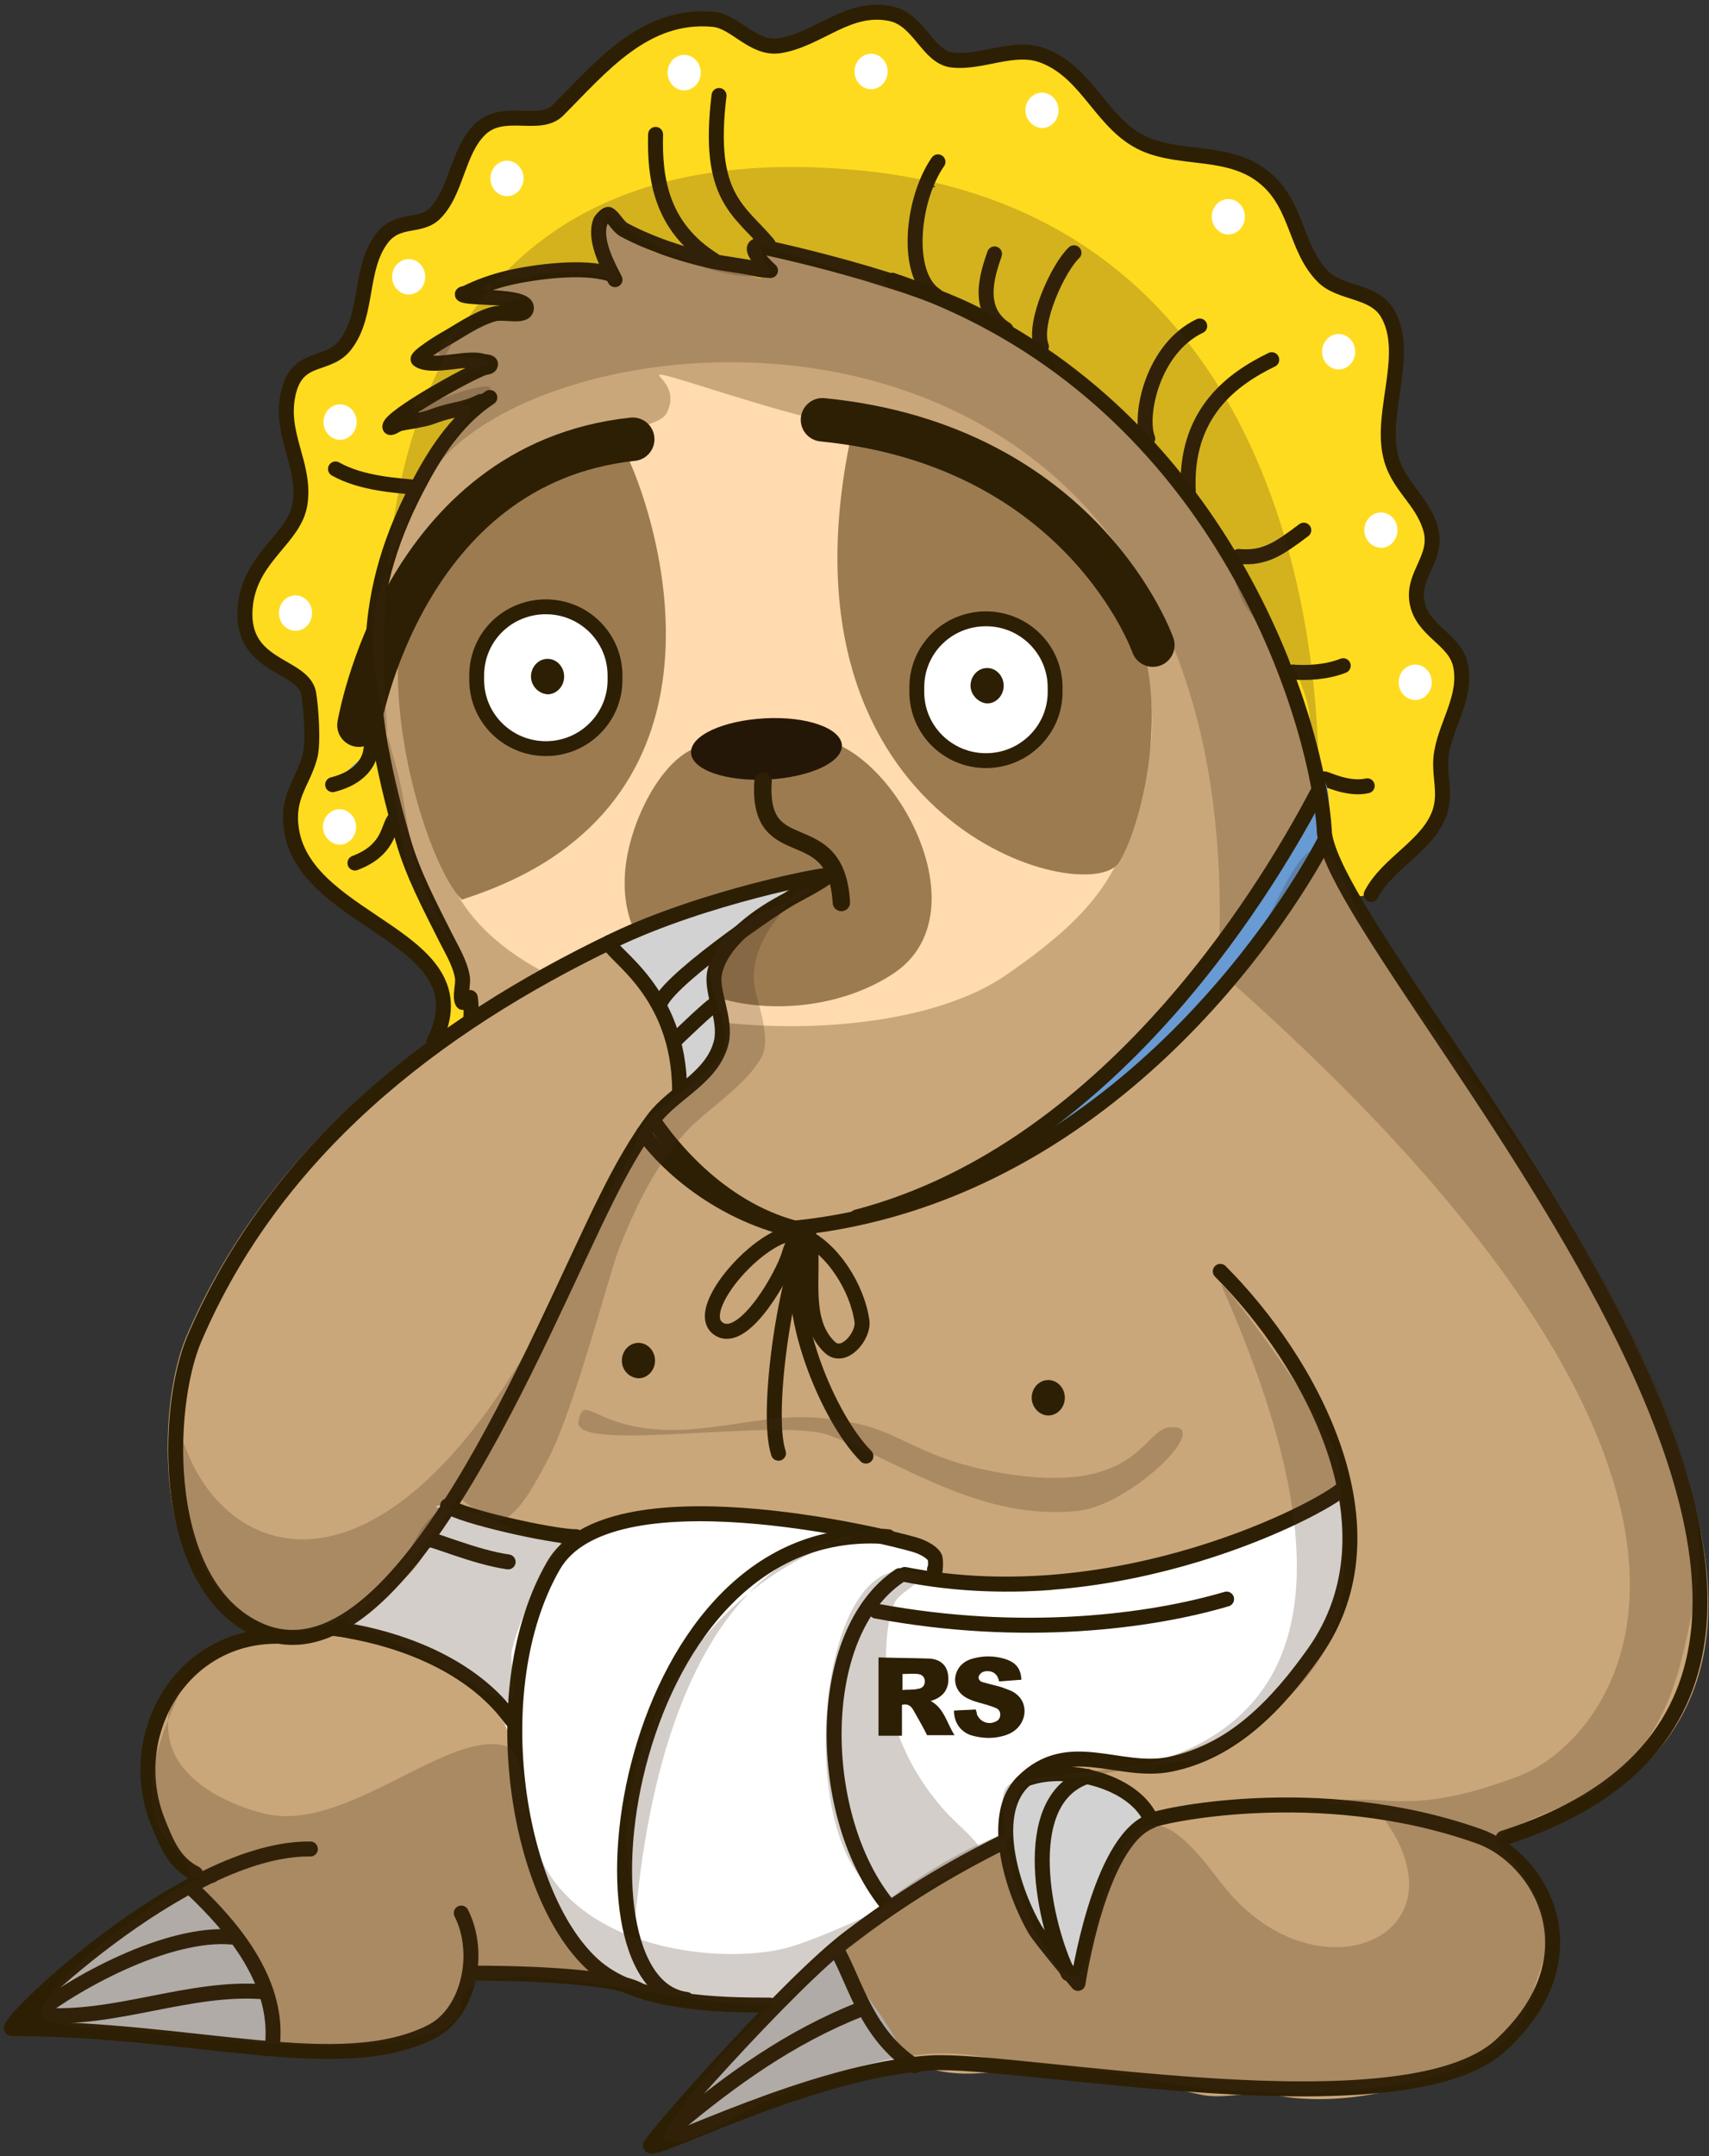 <svg width="299" height="377" viewBox="0 0 299 377" fill="none" xmlns="http://www.w3.org/2000/svg">
<rect x="0" y="0" width="299" height="377" fill="#333333" stroke="none"/>
<g clip-path="url(#clip0_281_616)">
<path d="M75.9 182.2C85.1 163.7 53.6 161.8 51 145.1C50.1 139.3 52.9 137 54.2 132.4C54.9 130 54.4 123.6 54 121.2C52.9 115.9 41.4 116.9 43 105.3C44.2 97.1 51.6 94.1 52.5 88C53.5 81 48.7 75.9 50.5 68.5C52.2 61.8 57.5 64.3 60.5 60.2C64.5 54.9 62.8 47 66.8 41.7C69.6 38 73.5 39.9 76.1 37.3C79.9 33.5 80 26.6 83.9 22.7C88 18.6 94.3 22.5 97.6 19.3C105.1 11.8 112.8 2.2 124.9 3.4C128.7 3.8 131.8 8.7 136.4 8C143.3 6.9 148.4 0.8 155.9 2.4C160.9 3.5 162.3 10 166.6 10.5C171.9 11.1 177.5 7.7 182.7 9.8C190.5 12.9 192.8 21.9 200.3 25.2C206.9 28.1 215.4 26 221.5 31.3C227.1 36.1 226.6 43.5 231.5 48.4C234.5 51.4 240.3 50.7 242.7 54.7C246.8 61.6 241.6 71.6 243.2 79.3C244.3 84.9 248.8 87.2 250.3 92.5C251.7 97.5 247.1 100.4 247.9 105.2C248.8 110.4 254.4 111.6 255.5 116.2C256.8 122 252.6 127.1 252.1 132.5C251.8 135.8 253 138.6 251.9 142C249.9 147.9 242.8 150.8 239.9 156.4" fill="#FFDB1F"/>
<path d="M75.9 182.2C85.1 163.7 53.6 161.8 51 145.1C50.1 139.3 52.9 137 54.2 132.4C54.9 130 54.4 123.6 54 121.2C52.9 115.9 41.4 116.9 43 105.3C44.2 97.1 51.6 94.1 52.5 88C53.5 81 48.7 75.9 50.5 68.5C52.2 61.8 57.5 64.3 60.5 60.2C64.5 54.9 62.8 47 66.8 41.7C69.6 38 73.5 39.9 76.1 37.3C79.9 33.5 80 26.6 83.9 22.7C88 18.6 94.3 22.5 97.6 19.3C105.1 11.8 112.8 2.2 124.9 3.4C128.7 3.8 131.8 8.7 136.4 8C143.3 6.9 148.4 0.8 155.9 2.4C160.9 3.5 162.3 10 166.6 10.5C171.9 11.1 177.5 7.7 182.7 9.8C190.5 12.9 192.8 21.9 200.3 25.2C206.9 28.1 215.4 26 221.5 31.3C227.1 36.1 226.6 43.5 231.5 48.4C234.5 51.4 240.3 50.7 242.7 54.7C246.8 61.6 241.6 71.6 243.2 79.3C244.3 84.9 248.8 87.2 250.3 92.5C251.7 97.5 247.1 100.4 247.9 105.2C248.8 110.4 254.4 111.6 255.5 116.2C256.8 122 252.6 127.1 252.1 132.5C251.8 135.8 253 138.6 251.9 142C249.9 147.9 242.8 150.8 239.9 156.4" stroke="#2D1F04" stroke-width="2.62" stroke-miterlimit="10" stroke-linecap="round" stroke-linejoin="round"/>
<path d="M79.1 263.3C76.6 268.2 69.4 277.8 64.5 280.5C63.4 281.1 56.9 284.4 57.1 285.8C57.2 286.6 67.8 287.4 69.1 287.8C75.9 290 80.2 293.1 85.9 297.1" fill="#9D7B51"/>
<path d="M215.5 172.5C217.2 177.7 223.3 180.1 226.7 184.1C234.3 193.3 242.1 201.9 249.4 211.4C252.3 215.1 256.3 224.2 260.6 226.3" fill="#CAA77A"/>
<path d="M116.3 44.4C111.7 44.4 110.5 39.7 107.1 38.9C106.7 38.8 106.1 38.9 106 39.3C105.3 40.9 107.8 51.8 109 51.8C109.1 51.8 106.8 47.4 106.4 47.3C104.6 46.9 101.3 47.8 99.4 47.5C94.5 46.8 92.6 49 87.9 49.9C87.5 50 82.8 50.6 82.7 50.6C82.3 51.4 84.4 51.3 85.3 51.3C86.6 51.4 92.9 51.6 93.4 53.5C93.7 54.6 89.7 55.2 89 55.3C87.2 55.7 73.2 61.1 74.2 63C74.4 63.4 83.9 63.4 85.6 63.4C86 63.4 86.7 63.4 86.7 63.4C86.7 63.4 83.9 64 82.6 64.5C79.7 65.7 77.4 66.4 75.2 68.6C74.3 69.5 73.8 70.7 73 71.6C72.8 71.8 72.1 71.8 72.3 72C73.2 72.9 85.2 68.7 86.3 69.8C86.9 70.4 84.6 70.6 84.1 71.3C83.4 72.2 82.7 73 81.9 73.9C79.1 76.7 76.9 79.8 74.9 83.1C69.1 92.8 66.8 99.4 64.9 110.4C64.5 113.1 63.6 116.8 64.2 119.6C65.5 126 65.5 132.2 67.5 138.4C68.8 142.2 71.7 152.1 73.6 155.7C78 164.6 82.9 168.8 80.8 179C78.8 189 74.7 199.2 73.1 209.3C71.6 218.5 74.9 228 73.8 237.3C72.7 247.5 70 257.5 66.4 267.2C64.6 272.1 61.2 272.9 59 277.2C58.6 278.1 56.4 280.9 57.5 282C57.9 282.4 59.8 282.1 59.3 281.6C59.3 281.6 51.4 284.4 50.4 284.6C41.9 286.3 33.8 287.8 29.7 296C29.1 297.2 26.3 300.7 25.9 302.5C25.5 304.4 25.6 315.6 28.4 322.5C29 324 37.9 328.8 37.9 328.9C37.8 329.4 33.1 329.7 33.3 330.4C34.1 335.4 42.2 339.1 45 342.5C47.3 345.4 46.9 356.8 47.6 357.3C52.9 360.5 73.9 359.3 77.5 354.5C78.8 352.7 81.9 342.1 82.6 341.5C83 341.1 82 344.6 82.4 344.9C84.1 345.7 88.1 344.1 90 344.5C93.9 345.3 99.7 345.4 103.4 346C105.3 346.3 104.6 345.7 106.6 346C115.2 347.4 117.8 348.7 126.4 350.2C127.3 350.3 138.7 350.1 139.5 349.3C140.7 348.1 145.2 339 146.5 338.6C146.8 338.5 147.9 338.6 147.6 339.3C146.4 342.8 153.5 355.9 156.1 358.5C157.2 359.6 160.6 361 162 361.5C170.8 364.4 179.4 360.4 188.2 361.5C195.7 362.4 203 364.8 210.3 366.3C214.3 367.1 218.8 365.5 222.8 366.3C235.9 368.9 253 364.4 263.8 356.3C268.1 353.1 276.9 335.6 262.4 322.4C350.1 296 254.7 191.3 234.6 151.9C231.2 145.2 229.9 138.6 228.7 131.6C227.7 125.4 224.9 118.2 222.4 112.4C217.2 100.4 209.6 90.2 201.4 79.9C196.3 73.1 190 68 183.3 63C173.8 55.8 162 51.4 150.3 48.3C146.4 47.3 142.6 46.4 138.8 45.6C137.5 45.3 136.1 45 134.8 44.8C130.2 43.9 134.2 47.6 133.3 48.5C132.4 49.4 129.2 46.3 126.4 46C123.6 45.7 124.5 45.6 117 43.6" fill="#CAA77A"/>
<path d="M72.4 106.8C74.7 97.4 78.9 93.7 87.3 92.1C97.2 90.3 100.3 75.3 109.8 74.9C111.6 74.8 115.7 73.9 116.6 72.3C119.3 67.2 113.1 65 116.2 65.6C119.3 66.2 139.1 73.1 145.8 73.8C165.2 75.9 183.3 79.7 194.8 100.5C197.4 105.2 203.6 120.7 200.9 132.7C197 150.2 194.9 157.5 176 170.5C153.5 186 93.6 181.4 79.8 156C80.2 136.2 68.1 124.3 72.4 106.8Z" fill="#FFDBAF"/>
<path d="M126.4 131C118.6 127.1 109.6 142.6 109.3 153.6C108.5 176.1 139.1 181.5 156.2 170.3C174.1 158.6 152.5 124.2 138.9 129.7" fill="#9D7B51"/>
<path d="M72.3 102.5C64.9 118.6 74.4 151 80.8 157.3C88.3 154.9 94.4 151.8 99.2 148.1C130.1 124.6 110.6 79.7 108.5 77.6C107.1 76.2 81.7 91.9 78.9 92.4C74.9 93.1 73.8 99.2 72.3 102.5Z" fill="#9D7B51"/>
<path d="M148.8 76.7C134.7 144.6 190.2 158.9 195.7 150.9C199.2 145.8 206.1 122 197 105.9C196.1 104.3 183.6 86.4 181.9 86.7C168.3 88.9 151.6 63.1 148.8 76.7Z" fill="#9D7B51"/>
<path d="M265.9 58.8C265.6 58.5 265.4 58.1 265.1 57.8Z" fill="#9D7B51"/>
<path d="M93.7 183.5L93.6 190" stroke="#9D7B51" stroke-width="3.87" stroke-miterlimit="10" stroke-linecap="round" stroke-linejoin="round"/>
<path d="M100.1 186.8L100 193.3" stroke="#9D7B51" stroke-width="3.87" stroke-miterlimit="10" stroke-linecap="round" stroke-linejoin="round"/>
<path opacity="0.23" d="M69.8 72.8C74.5 72.8 78.4 71.5 82.9 70.5C84.2 70.2 86.8 68.8 86.8 70.1C86.8 70.4 86.3 70.3 86 70.5C82.1 72.8 79 76.1 76.7 80.2C75.9 81.6 73.9 85.4 74.4 84.4C92.1 52.5 220.5 40.5 213.1 170.2C213 171.4 211.6 173.3 212.7 173.7C215 174.5 218.1 162 221 163.1C222.3 163.6 231.1 147.5 232.1 146.8C233.8 145.7 231.6 149.1 231.5 147.2C229.3 112.8 211 86.4 185.7 64.4C164.8 46.2 135.1 44.9 134.3 44.7C134.2 44.7 131.2 46.5 129.7 46.2C124.1 45.3 117.9 43.2 112.3 41.6C111.4 41.4 106.3 37.4 106.1 37.7C105.5 39 105.1 46 105.7 47C106.1 47.7 108.9 46.6 108 46.6C100.8 46.6 91.8 48.9 84.1 50.5C83.8 50.6 83.3 50.6 83.3 50.9C83.3 53.1 93.3 51.7 93.3 53.2C93.3 54.3 79.4 58.2 77.5 59.8C76.9 60.3 74.7 62 75.2 62.5C77.1 64.4 81.6 62 84.1 63.3" fill="#3F2719"/>
<path d="M85.7 69.5C80.4 73 76.7 78.3 73.8 83.7C63.1 103.2 62.8 120.2 70.5 146.8C72.2 152.8 75.2 158.4 77.9 163.8C79 166 80.5 168.4 80.9 170.9C81.1 172.1 80.4 174.2 80.9 175.2C81.1 175.7 82.2 174 82.3 174.5C82.6 176.8 82.3 179.4 82.1 181.6C82 182.4 81 184.7 81.6 184.1C81.8 183.9 82.4 182 83.2 182.3C83.7 182.5 83.2 194.6 83 195.8" stroke="#2D1F04" stroke-width="2.62" stroke-miterlimit="10" stroke-linecap="round" stroke-linejoin="round"/>
<path d="M84.1 70.2C81.5 71.5 79.9 71.5 77.2 72.3C75.9 72.7 74.9 73.2 73.5 73.4C72.3 73.7 71 73.8 69.8 74.1C69.3 74.3 68.2 75.1 68.2 74.6C68.2 72.9 82 65.2 84.7 64.3C85.1 64.2 85.7 64.2 85.8 63.8C86 63.2 84.8 63.3 84.2 63.1C81.6 62.4 75.4 64.5 73.2 62.9C72.6 62.5 77.3 59.6 77.5 59.5C80.4 57.9 83.2 55.8 86.4 54.9C88.3 54.4 92.1 55.7 92.1 53.8C92.1 51.5 81.7 52.3 80.9 51.5C80.8 51.4 81.2 51.3 81.4 51.3C83.8 50.1 86.4 49.2 88.9 48.6C93.6 47.5 102.1 46.4 106.7 47.9" stroke="#2D1F04" stroke-width="2.62" stroke-miterlimit="10" stroke-linecap="round" stroke-linejoin="round"/>
<path d="M107.6 48.9C106.2 46.2 103.8 41.7 105.1 38.6C105.2 38.4 106.2 37.3 106.5 37.5C107.4 38 108.1 39.6 109.2 40.2C113.7 42.6 118.8 44.3 123.8 45.5C126.8 46.2 129.8 46.4 132.7 47.1C133.4 47.2 134.8 47.3 134.8 47.3C134.8 47.3 130.8 43.7 132.3 43C132.6 42.9 160.3 48.8 172.7 56" stroke="#2D1F04" stroke-width="2.62" stroke-miterlimit="10" stroke-linecap="round" stroke-linejoin="round"/>
<path d="M143.9 73.4C189.5 77.9 201.7 112.8 201.7 112.8" stroke="#2D1F04" stroke-width="7.6" stroke-miterlimit="10" stroke-linecap="round" stroke-linejoin="round"/>
<path d="M110.7 76.8C70.4 81.1 62.8 126.8 62.8 126.8" stroke="#2D1F04" stroke-width="7.6" stroke-miterlimit="10" stroke-linecap="round" stroke-linejoin="round"/>
<path d="M120.9 131.6C120.8 128.6 126.5 126 133.8 125.6C141.1 125.2 147.1 127.3 147.3 130.3C147.4 133.3 141.7 135.9 134.4 136.3C127 136.7 121 134.6 120.9 131.6Z" fill="#251707"/>
<path d="M163.2 32.6C163.2 32.5 163.3 32.5 163.4 32.5C163.5 32.5 163.6 32.6 163.6 32.6C163.6 32.7 163.5 32.7 163.4 32.7C163.3 32.8 163.2 32.7 163.2 32.6Z" fill="#2D1F04"/>
<path d="M165.2 114.9C164.9 114.9 164.5 114.8 164.2 114.8Z" fill="#2D1F04"/>
<path d="M182.2 60.6C180.6 56.5 185.2 46.7 187.9 44.2" stroke="#2D1F04" stroke-width="2.62" stroke-miterlimit="10" stroke-linecap="round" stroke-linejoin="round"/>
<path d="M200.8 76.7C199.2 72.6 201.7 60.9 209.9 57" stroke="#2D1F04" stroke-width="2.62" stroke-miterlimit="10" stroke-linecap="round" stroke-linejoin="round"/>
<path d="M216.7 97.3C221.3 97.7 223.7 96 228.1 92.7Z" fill="#689BD4"/>
<path d="M216.7 97.3C221.3 97.7 223.7 96 228.1 92.7" stroke="#2D1F04" stroke-width="2.62" stroke-miterlimit="10" stroke-linecap="round" stroke-linejoin="round"/>
<path d="M226.1 117.5C228.4 117.7 232 117.6 235 116.4Z" fill="#689BD4"/>
<path d="M226.1 117.5C228.4 117.7 232 117.6 235 116.4" stroke="#2D1F04" stroke-width="2.62" stroke-miterlimit="10" stroke-linecap="round" stroke-linejoin="round"/>
<path d="M163.8 51.7C158.2 48.2 159.5 34.9 164.1 28.3" stroke="#2D1F04" stroke-width="2.62" stroke-miterlimit="10" stroke-linecap="round" stroke-linejoin="round"/>
<path d="M134.4 42.7C129.4 36.7 123.6 34.6 125.8 16.7" stroke="#2D1F04" stroke-width="2.62" stroke-miterlimit="10" stroke-linecap="round" stroke-linejoin="round"/>
<path d="M72.6 85.2C69.7 84.9 63.3 84.6 58.7 82Z" fill="#689BD4"/>
<path d="M72.6 85.2C69.7 84.9 63.3 84.6 58.7 82" stroke="#2D1F04" stroke-width="2.62" stroke-miterlimit="10" stroke-linecap="round" stroke-linejoin="round"/>
<path d="M64.9 131C64.7 133.2 63 136 58.2 137.2Z" fill="#689BD4"/>
<path d="M64.9 131C64.7 133.2 63 136 58.2 137.2" stroke="#2D1F04" stroke-width="2.62" stroke-miterlimit="10" stroke-linecap="round" stroke-linejoin="round"/>
<path d="M68.9 143.4C67.8 145.1 67.9 148.7 62.1 150.9Z" fill="#689BD4"/>
<path d="M68.9 143.4C67.8 145.1 67.9 148.7 62.1 150.9" stroke="#2D1F04" stroke-width="2.62" stroke-miterlimit="10" stroke-linecap="round" stroke-linejoin="round"/>
<path d="M114.7 23.5C114.5 31.1 115.6 39.7 124.9 45.5" stroke="#2D1F04" stroke-width="2.62" stroke-miterlimit="10" stroke-linecap="round" stroke-linejoin="round"/>
<path d="M174 44.4C172.6 48.4 170.8 54.3 176 57.6" stroke="#2D1F04" stroke-width="2.62" stroke-miterlimit="10" stroke-linecap="round" stroke-linejoin="round"/>
<path d="M207.9 86C207.2 72.2 215.7 66.2 222.5 62.9" stroke="#2D1F04" stroke-width="2.62" stroke-miterlimit="10" stroke-linecap="round" stroke-linejoin="round"/>
<path d="M231.7 136.2C231.7 136 235.8 138.2 239.2 137.4Z" fill="#689BD4"/>
<path d="M231.7 136.2C231.7 136 235.8 138.2 239.2 137.4" stroke="#2D1F04" stroke-width="2.62" stroke-miterlimit="10" stroke-linecap="round" stroke-linejoin="round"/>
<path d="M133.5 136.6C132.5 151.7 146.3 142.1 147.2 157.8" stroke="#2D1F04" stroke-width="3.05" stroke-miterlimit="10" stroke-linecap="round" stroke-linejoin="round"/>
<path d="M151.5 43.8C151.2 43.5 151 43.1 150.7 42.8Z" fill="#9D7B51"/>
<path d="M95.5 106.1C102.2 106.1 107.6 111.5 107.6 118.1V118.9C107.6 125.5 102.2 130.9 95.5 130.9C88.8 130.9 83.4 125.5 83.4 118.9V118.1C83.4 111.4 88.8 106.1 95.5 106.1Z" fill="white"/>
<path d="M95.5 106.1C102.2 106.1 107.6 111.5 107.6 118.1V118.9C107.6 125.5 102.2 130.9 95.5 130.9C88.8 130.9 83.4 125.5 83.4 118.9V118.1C83.4 111.4 88.8 106.1 95.5 106.1Z" stroke="#2D1F04" stroke-width="2.6" stroke-miterlimit="10" stroke-linecap="round" stroke-linejoin="round"/>
<path d="M172.5 108.2C179.2 108.2 184.6 113.6 184.6 120.2V121C184.6 127.6 179.2 133 172.5 133C165.8 133 160.4 127.6 160.4 121V120.2C160.4 113.5 165.8 108.2 172.5 108.2Z" fill="white"/>
<path d="M172.5 108.2C179.2 108.2 184.6 113.6 184.6 120.2V121C184.6 127.6 179.2 133 172.5 133C165.8 133 160.4 127.6 160.4 121V120.2C160.4 113.5 165.8 108.2 172.5 108.2Z" stroke="#2D1F04" stroke-width="2.6" stroke-miterlimit="10" stroke-linecap="round" stroke-linejoin="round"/>
<path d="M92.9 118.3C92.9 116.6 94.2 115.2 95.8 115.2C97.4 115.2 98.7 116.6 98.7 118.3C98.7 120 97.4 121.4 95.8 121.4C94.2 121.3 92.9 119.9 92.9 118.3Z" fill="#2D1F04"/>
<path d="M116.8 12.7C116.8 11 118.1 9.6 119.7 9.6C121.3 9.6 122.6 11 122.6 12.7C122.6 14.4 121.3 15.8 119.7 15.8C118.1 15.8 116.8 14.4 116.8 12.7Z" fill="white"/>
<path d="M149.5 12.5C149.5 10.8 150.8 9.4 152.4 9.4C154 9.4 155.3 10.8 155.3 12.5C155.3 14.2 154 15.6 152.4 15.6C150.8 15.6 149.5 14.2 149.5 12.5Z" fill="white"/>
<path d="M179.4 19.3C179.4 17.6 180.7 16.2 182.3 16.2C183.9 16.2 185.2 17.6 185.2 19.3C185.2 21 183.9 22.4 182.3 22.4C180.7 22.3 179.4 20.9 179.4 19.3Z" fill="white"/>
<path d="M212 37.9C212 36.2 213.3 34.8 214.9 34.8C216.5 34.8 217.8 36.2 217.8 37.9C217.8 39.6 216.5 41 214.9 41C213.4 41 212 39.6 212 37.9Z" fill="white"/>
<path d="M231.3 61.5C231.3 59.8 232.6 58.4 234.2 58.4C235.8 58.4 237.1 59.8 237.1 61.5C237.1 63.2 235.8 64.6 234.2 64.6C232.6 64.6 231.3 63.2 231.3 61.5Z" fill="white"/>
<path d="M238.7 92.7C238.7 91 240 89.6 241.6 89.6C243.2 89.6 244.5 91 244.5 92.7C244.5 94.4 243.2 95.8 241.6 95.8C240 95.7 238.7 94.4 238.7 92.7Z" fill="white"/>
<path d="M244.7 119.3C244.7 117.6 246 116.2 247.6 116.2C249.2 116.2 250.5 117.6 250.5 119.3C250.5 121 249.2 122.4 247.6 122.4C246 122.4 244.7 121 244.7 119.3Z" fill="white"/>
<path d="M85.8 31.2C85.8 29.5 87.1 28.1 88.7 28.1C90.3 28.1 91.6 29.5 91.6 31.2C91.6 32.9 90.3 34.3 88.7 34.3C87.1 34.3 85.8 32.9 85.8 31.2Z" fill="white"/>
<path d="M68.6 48.4C68.6 46.7 69.9 45.3 71.5 45.3C73.1 45.3 74.4 46.7 74.4 48.4C74.4 50.1 73.1 51.5 71.5 51.5C69.9 51.5 68.6 50.1 68.6 48.4Z" fill="white"/>
<path d="M56.6 73.8C56.6 72.1 57.9 70.7 59.5 70.7C61.1 70.7 62.4 72.1 62.4 73.8C62.4 75.5 61.1 76.9 59.5 76.9C57.9 76.9 56.6 75.5 56.6 73.8Z" fill="white"/>
<path d="M48.8 107.2C48.8 105.5 50.1 104.1 51.7 104.1C53.3 104.1 54.6 105.5 54.6 107.2C54.6 108.9 53.3 110.3 51.7 110.3C50.1 110.3 48.8 108.9 48.8 107.2Z" fill="white"/>
<path d="M56.5 144.6C56.5 142.9 57.8 141.5 59.4 141.5C61 141.5 62.3 142.9 62.3 144.6C62.3 146.3 61 147.7 59.4 147.7C57.8 147.6 56.5 146.2 56.5 144.6Z" fill="white"/>
<path d="M169.8 119.9C169.8 118.2 171.1 116.8 172.7 116.8C174.3 116.8 175.6 118.2 175.6 119.9C175.6 121.6 174.3 123 172.7 123C171.2 122.9 169.8 121.5 169.8 119.9Z" fill="#2D1F04"/>
<path d="M180.5 244.4C180.5 242.7 181.8 241.3 183.4 241.3C185 241.3 186.3 242.7 186.3 244.4C186.3 246.1 185 247.5 183.4 247.5C181.9 247.5 180.5 246.1 180.5 244.4Z" fill="#2D1F04"/>
<path d="M108.8 237.9C108.8 236.2 110.1 234.8 111.7 234.8C113.3 234.8 114.6 236.2 114.6 237.9C114.6 239.6 113.3 241 111.7 241C110.1 240.9 108.8 239.6 108.8 237.9Z" fill="#2D1F04"/>
<path d="M33.2 330.1C28.3 335 14.7 341.3 8.6 346.7C6.9 348.2 2.6 351.9 2.8 354.5C2.9 355.3 3.5 355 3.9 354.9C8.7 354.4 15.9 353.9 20.7 354.7C25.4 355.5 45.1 361.1 48.2 358.1C49.6 356.8 49.1 354.6 48.8 353C47.5 344.4 42 338.8 36.2 332.7C35.3 331.8 34 329.3 33.2 330.1Z" fill="#D2D2D2"/>
<path d="M145.3 341.2L121.3 366.1L116.6 375.5C116.7 375.6 118.7 374.3 118.7 374.3C123 371.5 131.5 367.7 136.7 366.6C143 365.3 150.1 363.6 156.1 361.6C156.5 361.5 158.7 361.5 158.5 360.7C156.7 354 145.3 341.2 145.3 341.2Z" fill="#D2D2D2"/>
<path d="M179 311.6C178.7 312 179.8 311.2 180.2 311C182 310.2 183.9 310.4 185.8 310.4C189.1 310.4 200.1 313.2 201.1 317.2C201.4 318.5 193 329.8 191.7 331.6C188.9 335.4 191.2 344.8 188.5 347.5C188.4 347.6 183 342.1 182.6 341.6C178.3 335.9 175.1 330.2 176.4 322.5C176.8 320 176.5 317.3 177 314.8C177.1 313.8 179.8 310.5 179 311.6Z" fill="#D2D2D2"/>
<path d="M230.1 137.7C193.2 210.9 141 213.4 141.6 214.2C142.9 215.9 192.8 211.2 231.1 149.7C233.4 145.9 232.9 132 230.1 137.7Z" fill="#689BD4"/>
<path d="M44.1 284.7C26.6 277.1 27.4 245.9 32.6 233.7C46.6 200.9 74.5 179.1 106 164C121.9 156.4 143.4 152.3 143.4 152.7C143.4 153.3 137.3 156.4 136.5 156.9C131.7 159.3 124.7 164.1 123.6 169.8C122.9 173.1 125.7 177.8 124.8 181.8C123.3 188 116.5 190.6 113 195.2C109.9 199.3 107.2 204.2 104.9 208.8C92.6 233.1 68.6 295.4 44.1 284.7Z" fill="#CAA77A"/>
<path d="M107.4 165.1C106 166.2 111.2 168.2 112.6 169.8C114.7 172.2 116.1 177 117.2 180.1C118.1 182.7 118.5 185.6 119 188.2C119.1 188.7 118.5 191.3 119.2 191.2C120.8 190.9 121.4 189.3 122.6 188.4C131.3 181.9 121.6 170.3 127.6 164.4C129.2 162.8 142.3 155.3 142.3 154.9C142.3 153.6 134.9 155 134.2 155.3C125.4 158.7 114.8 159.4 107.4 165.1Z" fill="#D2D2D2"/>
<path d="M78.2 263C79.8 263 75.4 269.8 74.2 271.8C70.7 277.7 64.9 279.8 60.3 284.3C60.1 284.5 58.7 285.3 58.7 285.7C58.9 287 67.7 286.3 69 286.8C75.9 289.3 83 293.9 87.3 299.8C90.3 303.9 89.4 308.5 89.7 313.1C89.8 315.2 92.8 318.7 93.5 321C94.1 322.7 92.4 324.3 92.8 325.9C94.4 332.5 103 344.1 109.2 347.2C112.5 348.9 134.3 351 134.9 350.5C143.3 344.3 150.9 337.3 159.2 331.1C160.7 330 175.2 323.3 175.4 323C178.2 318.2 175.7 311.2 183.3 308C187.3 306.3 194.2 308.2 198.6 308C211.7 307.3 222.4 299 229.7 288.7C232.6 284.5 236.4 281.7 236.1 276C235.9 271.3 234.1 266.2 234.8 261.5C234.9 260.9 235.1 260.8 234.5 260.5C232.7 259.9 230.7 263.2 229.6 264.3C228 265.9 225.1 266.6 223 267.4C213.4 271.1 202.1 275 191.8 275.5C189 275.6 186.1 278 183.2 278.1C177.7 278.4 171.2 278.6 165.9 276.7C162.9 275.6 164.4 272.1 162.1 271.4C152.3 268.2 140.9 267.1 130.6 265.6C124.5 264.7 117.9 264.1 111.9 265.6C108 266.5 103.3 267.3 99.7 269.3C99.5 269.4 98.4 270.1 98.2 270C97.3 269.2 96.5 268.8 95 268.4C91.2 267.4 85.7 266.9 82.3 264.9C80.9 264.1 79.2 264 77.7 263.8C77.2 263.7 76 263.6 76.4 263.4C77 263.1 77.6 263 78.2 263Z" fill="white"/>
<path d="M106.6 164.8C106.6 166.8 118.9 173.1 118.9 190.8" stroke="#2D1F04" stroke-width="2.62" stroke-miterlimit="10" stroke-linecap="round" stroke-linejoin="round"/>
<path d="M142.2 154.7C137.5 157.1 117.9 170.5 115.6 175.2Z" fill="#CAA77A"/>
<path d="M142.2 154.7C137.5 157.1 117.9 170.5 115.6 175.2" stroke="#2D1F04" stroke-width="2.62" stroke-miterlimit="10" stroke-linecap="round" stroke-linejoin="round"/>
<path d="M125.3 175.5C124.9 175.3 118.1 181.9 118.1 181.9Z" fill="#CAA77A"/>
<path d="M125.3 175.5C124.9 175.3 118.1 181.9 118.1 181.9" stroke="#2D1F04" stroke-width="2.62" stroke-miterlimit="10" stroke-linecap="round" stroke-linejoin="round"/>
<path d="M45.5 285.1C28 277.5 28.8 246.3 34 234.1C48 201.3 75.9 179.5 107.4 164.4C123.3 156.8 144.8 152.7 144.8 153.1C144.8 153.7 138.7 156.8 137.9 157.3C133.1 159.7 126.1 164.5 125 170.2C124.4 173.5 127.1 178.2 126.2 182.2C124.7 188.4 117.9 191 114.4 195.6C111.3 199.7 108.6 204.6 106.3 209.2C94.1 233.5 70.1 295.7 45.5 285.1Z" stroke="#2D1F04" stroke-width="2.62" stroke-miterlimit="10" stroke-linecap="round" stroke-linejoin="round"/>
<path d="M48.4 286.1C31.5 286.1 21.7 303.6 27.6 318.5C29.1 322.2 30.4 325.7 34.2 327.6" stroke="#2D1F04" stroke-width="2.62" stroke-miterlimit="10" stroke-linecap="round" stroke-linejoin="round"/>
<path d="M54.3 323.3C32.3 323 -0.1 354.7 2.1 354.7C34.2 354.7 59.4 363.3 75.4 355.3C82 352 84.3 341.6 80.7 334.5" stroke="#2D1F04" stroke-width="2.62" stroke-miterlimit="10" stroke-linecap="round" stroke-linejoin="round"/>
<path d="M82.6 345C88.1 345 106.5 345.2 111.7 347.9" stroke="#2D1F04" stroke-width="2.62" stroke-miterlimit="10" stroke-linecap="round" stroke-linejoin="round"/>
<path d="M175.7 322C165.7 327 157.7 331.9 148.7 338.7C137.9 346.8 113.4 374.8 113.8 375.2C114.9 376.3 142.1 362 162.9 360.7C178.1 359.8 245.6 373.3 262.6 357.6C279.6 341.9 269.3 324.8 258.8 321.1C230.5 311 201.8 317.8 201.6 318.3" stroke="#2D1F04" stroke-width="2.62" stroke-miterlimit="10" stroke-linecap="round" stroke-linejoin="round"/>
<path d="M231.7 145.5C234 168.7 354.9 292 263 321.4" stroke="#2D1F04" stroke-width="2.62" stroke-miterlimit="10" stroke-linecap="round" stroke-linejoin="round"/>
<path d="M213.5 222.3C229.2 238 245.4 267.2 229.9 289C223.6 297.9 215.7 306.3 204.7 308.5C195.7 310.3 186.9 303.6 178.9 311.6C172.8 317.7 177.5 331.3 181.1 337.4C182.2 339.2 188.6 346.8 188.6 346.8C188.6 346.8 192.2 322.2 201.2 318.5" stroke="#2D1F04" stroke-width="2.62" stroke-miterlimit="10" stroke-linecap="round" stroke-linejoin="round"/>
<path d="M112.6 198.1C115.1 201.8 123.6 211 137.4 214.7" stroke="#2D1F04" stroke-width="2.62" stroke-miterlimit="10" stroke-linecap="round" stroke-linejoin="round"/>
<path d="M114.3 195.9C116.8 199.6 125.5 211.2 139.3 214.8" stroke="#2D1F04" stroke-width="2.62" stroke-miterlimit="10" stroke-linecap="round" stroke-linejoin="round"/>
<path d="M141.1 215.3C140.9 215.3 140.7 215.3 140.5 215.3" stroke="#2D1F04" stroke-width="2.62" stroke-miterlimit="10" stroke-linecap="round" stroke-linejoin="round"/>
<path d="M140.2 215.9C134.7 213.6 119.8 229.8 126.2 232.6C130.5 234.4 137 223 138.1 219.2C138.3 218.4 139.2 215.9 140.6 216.7C142 217.4 141.9 219.7 141.9 220.9C141.9 225.9 141.3 231.8 145.1 235.5C147.6 238 151.2 233.5 150.8 231C150 225.2 145.6 218.1 140.2 215.9Z" stroke="#2D1F04" stroke-width="2.62" stroke-miterlimit="10" stroke-linecap="round" stroke-linejoin="round"/>
<path d="M141.5 215.5C137.7 221.6 133.8 246.9 136.2 254.1" stroke="#2D1F04" stroke-width="2.62" stroke-miterlimit="10" stroke-linecap="round" stroke-linejoin="round"/>
<path d="M140.9 216.8C136 226.5 144.4 247.5 151.5 254.6" stroke="#2D1F04" stroke-width="2.62" stroke-miterlimit="10" stroke-linecap="round" stroke-linejoin="round"/>
<path d="M158.3 275.3C195.8 282.7 231.7 263.5 234.9 260.3" stroke="#2D1F04" stroke-width="2.62" stroke-miterlimit="10" stroke-linecap="round" stroke-linejoin="round"/>
<path d="M78.3 263.3C80.6 265.1 96.7 268.7 100.8 268.7" stroke="#2D1F04" stroke-width="2.62" stroke-miterlimit="10" stroke-linecap="round" stroke-linejoin="round"/>
<path d="M163.5 274.4C163.5 275.9 163.9 272.8 163.5 272.2C162.8 271.1 160.9 270.3 159.7 270C154.6 268.5 106.5 256.8 96.8 273.8C84.4 295.4 90.4 332.4 104.4 344.1C111.9 350.3 125.5 350.6 134.7 350.6" stroke="#2D1F04" stroke-width="2.62" stroke-miterlimit="10" stroke-linecap="round" stroke-linejoin="round"/>
<path d="M157.4 275.5C142.1 285.7 142.8 318 155.4 333.2" stroke="#2D1F04" stroke-width="2.62" stroke-miterlimit="10" stroke-linecap="round" stroke-linejoin="round"/>
<path d="M155.4 268.7C109.1 264.9 98.3 346.9 120.1 349.6" stroke="#2D1F04" stroke-width="2.62" stroke-miterlimit="10" stroke-linecap="round" stroke-linejoin="round"/>
<path d="M153.3 281.7C179 286.5 201.4 283.5 214.6 279.6" stroke="#2D1F04" stroke-width="2.62" stroke-miterlimit="10" stroke-linecap="round" stroke-linejoin="round"/>
<path d="M75.2 269.3C75.1 268.8 83.1 272.3 88.9 273.1" stroke="#2D1F04" stroke-width="2.62" stroke-miterlimit="10" stroke-linecap="round" stroke-linejoin="round"/>
<path d="M58.2 284.7C72.6 286.7 83.7 292.6 89.5 300.7" stroke="#2D1F04" stroke-width="2.62" stroke-miterlimit="10" stroke-linecap="round" stroke-linejoin="round"/>
<path d="M180 310.9C186.5 308.7 197.9 311.2 201.2 317.8" stroke="#2D1F04" stroke-width="2.62" stroke-miterlimit="10" stroke-linecap="round" stroke-linejoin="round"/>
<path d="M190.2 310.6C177.7 314.8 182.9 337.2 186.9 345.1" stroke="#2D1F04" stroke-width="2.62" stroke-miterlimit="10" stroke-linecap="round" stroke-linejoin="round"/>
<path d="M33.9 330.5C40.3 336.6 48.7 346.1 47.7 357.3" stroke="#2D1F04" stroke-width="2.62" stroke-miterlimit="10" stroke-linecap="round" stroke-linejoin="round"/>
<path d="M4.6 353.4C12.8 346.6 29.5 337.7 40.6 338.7" stroke="#2D1F04" stroke-width="2.62" stroke-miterlimit="10" stroke-linecap="round" stroke-linejoin="round"/>
<path d="M6.8 352.3C20 353.5 33.3 347.1 46.5 348.3" stroke="#2D1F04" stroke-width="2.62" stroke-miterlimit="10" stroke-linecap="round" stroke-linejoin="round"/>
<path d="M146.6 341.3C149.7 346.9 151.7 355.8 160 361.2" stroke="#2D1F04" stroke-width="2.62" stroke-miterlimit="10" stroke-linecap="round" stroke-linejoin="round"/>
<path d="M118 371.9C128.1 363.5 138.2 356.2 150.6 351.3" stroke="#2D1F04" stroke-width="2.62" stroke-miterlimit="10" stroke-linecap="round" stroke-linejoin="round"/>
<path opacity="0.23" d="M215.4 171.7C317.6 262.4 282 304.5 265.6 310.6C246.5 317.8 242.4 313.5 233.5 315C231.1 315.4 226.3 315.7 226.3 315.7C226.3 315.7 239.2 314 242.4 318.4C256.9 339 229.8 350.2 213.7 329.3C210 324.5 204.3 316.8 199.7 319.8C191.4 325.2 191.8 345.5 187.9 345.6C183.9 345.7 177.1 330.5 175.8 320.6C161.7 325.7 145.1 338.5 125.1 361.1C124.7 361.6 114.9 373.2 116.2 374.1C119.4 376.2 129.9 369.2 132.9 367.9C145.4 362.6 159 357.1 172.2 359.7C176.2 360.5 194.2 362 198.5 363.1C215 367.2 262.8 369.6 267.9 349.4C269.8 341.8 275.1 337.1 262.1 322.1C260.9 320.7 262.8 322.6 262.8 320.7C262.8 319.9 279.1 313.7 280.9 312.2C292.1 302.6 293.9 292.7 296.6 279C302.8 248.2 263.9 196.3 246.4 174.4C240.2 166.6 237.8 159.2 233.4 150.5C233.2 150 230.1 148.8 229.6 148.8C225.8 149 217.5 172.2 215.4 171.7Z" fill="#3F2719"/>
<path opacity="0.23" d="M32.1 294.4C32.5 293.3 30.7 296.3 30.2 297.3C29.1 299.6 29.2 303 30 305.4C32.2 311.9 40.4 315.8 46.7 317.2C60.9 320.3 78.9 301.9 88.8 305.4C91.9 306.5 92.4 319 93.5 322.3C99.9 341.5 127.2 343.7 138.3 340.4C149.1 337.2 175 323.5 175.8 322.5C179 318.5 175.4 311.9 181.7 311.4C207 309.6 248.1 302.3 213.8 225C212.1 221.2 233.7 249.8 234.2 256C235.7 276.6 237.9 286.6 221.6 300.2C218.4 302.8 213.8 307.2 209.3 307.7C199.3 308.8 198.7 308.6 178.2 311.4C173.1 312.1 176.8 319.3 175.5 323C175.3 323.6 166.5 326.6 165.1 327.7C162.6 329.8 136.2 350.3 135.5 350.4C123.4 351.7 91.9 342.3 83.2 347C78.3 349.7 83.4 352.5 76.2 355.3C63.3 360.3 35.7 356.2 22.3 355C19.5 354.7 8.8 354.8 7.4 352.3C5.3 348.4 30.5 329 36 328.2C36.4 328.1 33 328.7 33 328.2C33.3 325.1 31.5 324.6 29.5 322.2C22.8 313.9 28.9 302 32.1 294.4Z" fill="#3F2719"/>
<path opacity="0.23" d="M160.7 275.2C162.8 276 157.3 278.3 156.5 280.3C154.8 284.2 154.9 290.3 155.2 294.5C155.9 303.8 161.3 313.3 168.1 319.4C168.6 319.9 171.8 322.9 171.5 323.5C170.6 325.7 158.1 332.9 155.6 332C138 326 142.4 268.4 160.7 275.2Z" fill="#3F2719"/>
<path opacity="0.23" d="M78.4 264C84.1 263.6 88.5 267.4 94.3 269.1C96.8 269.8 102.5 270.1 99.9 269.9C96 269.5 89.8 286.3 89.5 288.9C89.2 291.8 91.3 297.7 88.5 297.4C87 297.3 68.6 286.2 62.9 284.6C62.2 284.4 61.2 284.4 60.8 283.9C59.5 282.4 67.1 277.8 67.9 277C71.8 273.1 73.2 264.4 78.4 264Z" fill="#3F2719"/>
<path opacity="0.23" d="M151.6 268.1C112.6 272.9 111.7 337.4 110.9 336.5C110.7 336.2 110.3 329.6 109.8 325.1C108 308 119.2 280.6 145.5 270" fill="#3F2719"/>
<path opacity="0.23" d="M106.1 207.8C73.7 285.8 40.1 275.5 32.2 252.4C30.8 252.3 33.4 265.9 33.5 267.4C35 281.1 59 307.8 88.3 246.7" fill="#3F2719"/>
<path opacity="0.23" d="M141.5 155.6C139.2 154.6 137.5 158.6 136.1 160.4C133.6 163.5 131.3 168 132 172.4C132.6 175.8 135.1 181.8 133.1 185.1C130.3 189.8 124.6 193.4 120.8 197.1C115.2 202.7 111.4 210.6 108.5 217.8C107.7 219.7 105.8 226.4 103.6 233.7C101.1 242 98.1 251.1 95.8 255.3C94.1 258.4 91.4 264.1 88.1 265.7C86.8 266.3 80 262.4 80.4 261.4C82.4 256 86.7 251.9 88.8 246.6C92 238.5 94.9 231 98.8 223.2C102.3 216.1 105.8 209.6 109.9 202.8C111.1 200.7 111.5 198.1 113.1 196.2C115.8 192.8 125.9 186.7 126.7 183.5C128 178.3 122.7 172.3 124.7 167.4C126.6 162.6 131.4 160.4 135.8 158.5C136.8 158.2 142.5 156.1 141.5 155.6Z" fill="#3F2719"/>
<path opacity="0.23" d="M230.7 139.8C231.4 99.3 217 35.6 149.4 29.7C41.2 20.1 69.8 151.9 72.8 156.3C74.5 158.8 76.4 161.3 78.1 163.8C78.4 164.3 79.2 165.1 79.2 165.1C79.2 165.1 78.6 164.1 78.4 163.5C77 160.6 75.5 158 74.2 155.1C71.3 148.8 71.3 141.4 69.5 134.8C67.3 126.9 64.7 117.2 65.3 109C65.7 103 69.6 95.9 71.5 90.3C72.8 86.5 80.5 76.2 82 72.5C83.2 69.4 79.1 71.9 81.7 70.1C82.1 69.8 86.2 68.4 85.8 67.8C85 66.6 75.2 70.4 73.6 71C73.2 71.1 72.6 71.7 72.4 71.3C71.1 69.3 82.2 64.8 83.9 64.3C84.5 64.1 85.5 64.1 85.5 63.5C85.3 61.9 76.9 63 76.8 61.8C76.7 58.9 83.8 54.8 85.7 53.7C86.9 53.1 88.4 52.8 89.6 52.5C90.1 52.4 91.4 52.4 91.1 52C90.7 51.4 84.2 51.2 84.4 50.4C84.5 49.7 89.3 49 89.8 48.9C94.2 47.9 99.1 47.1 103.5 47.9C104.1 48 107.8 49.4 108.1 48.8C108.7 47.5 103.7 38.9 106.3 37.8C106.3 37.8 111.3 41.2 111.8 41.4C117.8 44.4 124.1 48.1 131 48.3C131.6 48.3 132.1 48.1 132.7 48.1C136.9 47.9 133.2 47.1 133.3 43.7C133.3 43.5 132.9 43.2 133.1 43.1C133.7 42.9 143.8 46.1 145.1 46.6C150.5 48.8 156.2 51.4 162.9 51.8C164 51.9 165.9 52.4 171.9 55.8C178 59.2 177.3 58.5 183 62.5C188.7 66.4 190.9 66.7 195.9 72.6C198.3 75.4 202.7 81 205.1 83.1C211.2 88.6 214 95.7 216.9 103.9C218 106.9 219.3 107.4 220.6 110C221.3 111.4 223.3 112.7 224.3 113.8C226.6 116.3 228.7 121.6 229.1 124.9C229.3 126.5 228.5 128 228.5 129.6C228.3 133.4 231.1 139.1 230.7 139.8Z" fill="#3F2719"/>
<path d="M231.6 147.3C224.4 160.9 193.5 209 139.4 214.7" stroke="#2D1F04" stroke-width="2.62" stroke-miterlimit="10" stroke-linecap="round" stroke-linejoin="round"/>
<path d="M230.5 138.6C223.3 152.2 195.8 200.8 149.9 212.8" stroke="#2D1F04" stroke-width="2.62" stroke-miterlimit="10" stroke-linecap="round" stroke-linejoin="round"/>
<path d="M156.1 49C160.9 50.6 165.4 52.5 169.7 54.6C216.2 77.5 230.6 127.5 231.7 145.2" stroke="#2D1F04" stroke-width="2.62" stroke-miterlimit="10" stroke-linecap="round" stroke-linejoin="round"/>
<path opacity="0.23" d="M204.4 249.6C200 250.2 198.7 261.7 174.9 257.5C160.8 255 158 250.5 149.4 248.8C139 246.7 134.5 248.3 124 249.6C104.5 252.1 102.4 242.6 101.2 248.5C100 254.3 136.7 247.7 145.2 251C158.8 256.3 171.6 265.8 188.4 264.2C197.8 263.4 213 248.4 204.4 249.6Z" fill="#3F2719"/>
<path d="M153.7 289.8C156.7 289.9 159.6 289.9 162.5 290C164.9 290.1 165.8 291.6 165.9 293.1C166.1 295.1 165.2 296.6 163.2 297.3C163.1 297.3 163 297.4 162.8 297.4C165.2 298.7 165.6 301.2 167 303.4C165.3 303.4 163.8 303.4 162.2 303.4C161.5 302 160.7 300.6 159.9 299.2C159.5 298.4 158.9 297.8 157.8 298.1C157.8 299.9 157.8 301.6 157.8 303.5C156.3 303.5 155 303.5 153.7 303.5C153.7 299 153.7 294.5 153.7 289.8ZM157.9 292.7C157.9 293.6 157.9 294.5 157.9 295.5C158.8 295.4 159.7 295.5 160.6 295.3C161.4 295.2 161.8 294.7 161.8 294C161.8 293.3 161.4 292.8 160.6 292.7C159.7 292.6 158.8 292.7 157.9 292.7Z" fill="#2D1F04"/>
<path d="M178.7 293.7C177.4 293.8 176.1 293.9 174.8 294C174.6 292.9 173.9 292.2 172.8 292.2C172.1 292.2 171.5 292.4 171.2 293.2C171.2 293.9 171.7 294.1 172.2 294.2C173.2 294.5 174.2 294.7 175.2 295C175.7 295.2 176.3 295.4 176.8 295.6C180.1 297.1 179.8 300.9 177.5 302.6C176.7 303.2 175.8 303.5 174.8 303.7C173.3 304 171.7 303.9 170.2 303.5C168.2 303 166.9 301.3 166.9 299.1C168.2 299 169.4 299 170.7 298.9C170.8 299.2 170.9 299.4 170.9 299.7C171.4 301 172.8 301.6 174 301.1C174.6 300.9 175 300.5 175 299.8C175 299.2 174.7 298.8 174.1 298.6C173.7 298.4 173.2 298.3 172.7 298.1C171.7 297.8 170.7 297.6 169.8 297.2C168 296.5 167.1 295.2 167.1 293.6C167.2 291.9 168.3 290.5 170.2 290C172 289.5 173.8 289.5 175.6 290C177.7 290.6 178.6 291.7 178.7 293.7Z" fill="#2D1F04"/>
</g>
<defs>
<clipPath id="clip0_281_616">
<rect width="299" height="377" fill="white"/>
</clipPath>
</defs>
</svg>
